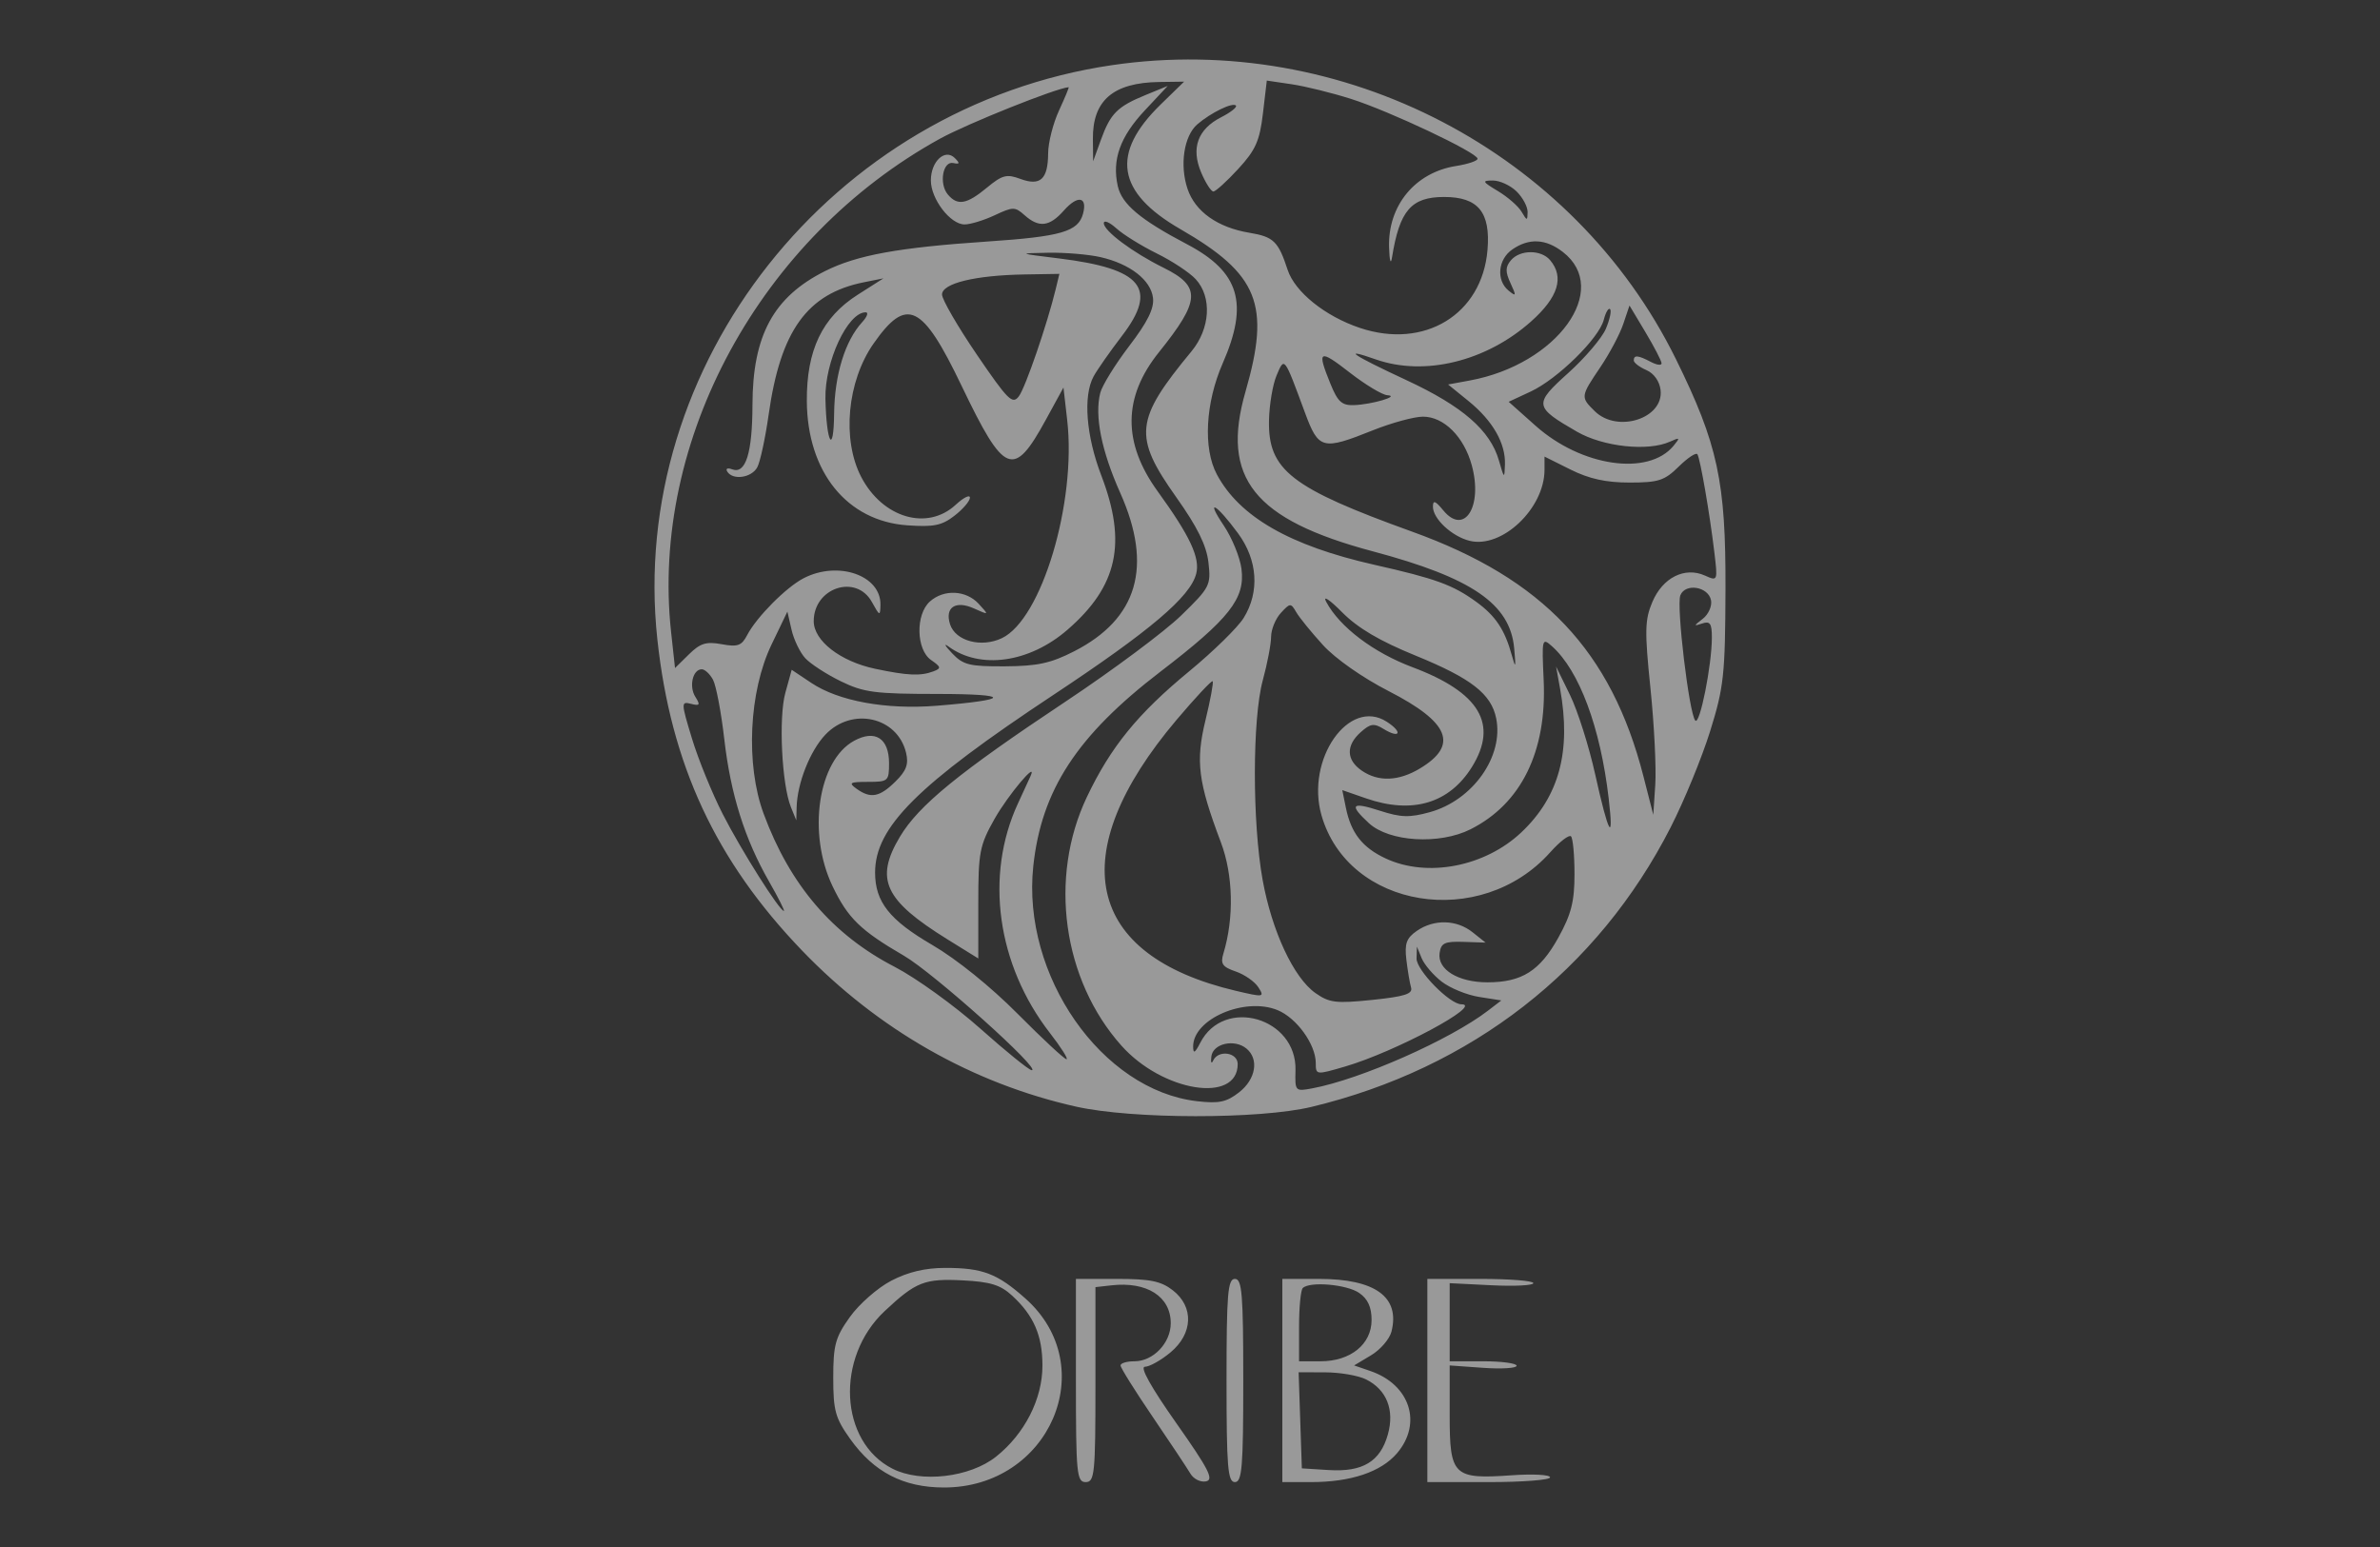<svg width="200" height="130" viewBox="0 0 200 130" fill="none" xmlns="http://www.w3.org/2000/svg">
<rect x="0" y="0" width="200" height="130" fill="#333333" stroke="none"/>
<mask id="mask0_18019_146" style="mask-type:alpha" maskUnits="userSpaceOnUse" x="0" y="0" width="200" height="130">
<rect width="200" height="130" fill="#D9D9D9"/>
</mask>
<g mask="url(#mask0_18019_146)">
<g opacity="0.5">
<path fill-rule="evenodd" clip-rule="evenodd" d="M93.46 5.473C69.924 8.922 52.74 30.628 55.242 53.746C56.377 64.233 60.144 72.333 67.393 79.871C73.793 86.526 81.728 91.046 90.437 92.996C95.161 94.054 105.85 94.065 110.213 93.015C123.644 89.786 134.274 81.511 140.391 69.523C141.521 67.309 143.014 63.674 143.708 61.447C144.861 57.748 144.973 56.715 144.999 49.55C145.031 40.457 144.359 37.334 140.828 30.167C132.255 12.767 112.822 2.636 93.46 5.473ZM97.533 8.783C93.317 12.893 93.83 16.16 99.178 19.247C105.758 23.043 106.778 25.584 104.665 32.905C102.569 40.165 105.362 43.666 115.378 46.335C123.689 48.55 126.895 50.745 127.241 54.46C127.396 56.12 127.362 56.23 127.05 55.089C126.458 52.92 125.682 51.754 124.042 50.566C122.082 49.147 120.636 48.621 115.493 47.461C108.387 45.857 104.153 43.426 102.253 39.859C101.09 37.678 101.295 33.85 102.75 30.527C104.956 25.493 104.16 22.843 99.749 20.525C95.818 18.459 94.27 17.158 93.93 15.635C93.436 13.421 94.122 11.498 96.197 9.283L98.127 7.222L96.262 7.986C93.891 8.958 93.314 9.537 92.512 11.754L91.861 13.553L91.84 11.694C91.804 8.439 93.54 6.944 97.42 6.89L99.505 6.861L97.533 8.783ZM113.519 8.307C116.77 9.336 124.166 12.832 124.166 13.338C124.166 13.518 123.354 13.793 122.361 13.949C118.908 14.493 116.616 17.28 116.729 20.798C116.765 21.928 116.872 22.286 116.977 21.629C117.607 17.691 118.588 16.552 121.353 16.552C124.22 16.552 125.267 17.832 125 21.009C124.543 26.423 119.703 29.377 114.274 27.555C111.352 26.575 108.812 24.531 108.203 22.671C107.42 20.279 107.029 19.899 104.996 19.561C102.315 19.115 100.431 17.778 99.79 15.866C99.119 13.863 99.493 11.41 100.618 10.445C101.749 9.474 103.572 8.585 103.857 8.866C103.988 8.995 103.433 9.437 102.625 9.848C100.647 10.855 100.069 12.448 100.94 14.498C101.312 15.374 101.772 16.091 101.963 16.091C102.155 16.091 103.096 15.236 104.057 14.191C105.515 12.605 105.857 11.836 106.129 9.531L106.454 6.771L108.531 7.078C109.673 7.246 111.918 7.799 113.519 8.307ZM88.994 9.284C88.496 10.362 88.085 11.982 88.079 12.883C88.066 15.07 87.424 15.658 85.737 15.031C84.593 14.606 84.222 14.704 82.926 15.777C81.239 17.175 80.464 17.31 79.652 16.347C78.89 15.442 79.224 13.511 80.111 13.701C80.653 13.817 80.68 13.726 80.236 13.282C79.411 12.455 78.224 13.564 78.224 15.162C78.224 16.724 79.859 18.86 81.055 18.86C81.543 18.86 82.684 18.512 83.589 18.087C85.129 17.364 85.292 17.364 86.103 18.087C87.309 19.162 88.197 19.054 89.404 17.687C90.559 16.379 91.394 16.517 91.013 17.952C90.612 19.464 89.189 19.878 82.948 20.298C75.498 20.801 72.017 21.435 69.333 22.78C65.001 24.951 63.249 28.175 63.233 34.005C63.223 38.092 62.663 39.869 61.522 39.438C61.133 39.291 60.956 39.377 61.117 39.633C61.585 40.379 63.156 40.152 63.636 39.269C63.881 38.818 64.312 36.82 64.594 34.829C65.589 27.783 67.829 24.674 72.599 23.719L74.24 23.391L72.081 24.765C69.091 26.668 67.774 29.421 67.801 33.711C67.839 39.663 71.175 43.787 76.239 44.144C78.471 44.301 79.147 44.163 80.217 43.331C80.926 42.781 81.506 42.101 81.506 41.821C81.506 41.542 80.967 41.812 80.308 42.421C77.919 44.63 74.174 43.529 72.375 40.089C70.735 36.951 71.186 32.044 73.409 28.87C76.192 24.896 77.502 25.525 80.807 32.422C84.408 39.937 85.171 40.242 87.897 35.253L89.367 32.565L89.679 35.289C90.473 42.214 87.536 52.033 84.193 53.627C82.465 54.451 80.291 53.871 79.838 52.465C79.379 51.044 80.292 50.432 81.836 51.125C83.126 51.703 83.126 51.702 82.245 50.743C81.182 49.587 79.32 49.497 78.144 50.545C76.925 51.631 76.986 54.598 78.246 55.467C79.085 56.046 79.109 56.163 78.441 56.416C77.361 56.824 76.269 56.776 73.546 56.201C70.621 55.584 68.38 53.847 68.38 52.199C68.38 49.382 71.954 48.204 73.268 50.589C73.927 51.785 73.969 51.798 73.987 50.819C74.031 48.343 70.427 47.096 67.536 48.588C66.066 49.346 63.58 51.85 62.785 53.374C62.32 54.266 61.99 54.383 60.645 54.135C59.344 53.895 58.845 54.05 57.89 54.99L56.724 56.138L56.394 53.112C54.638 36.968 63.913 19.956 78.997 11.651C81.301 10.383 88.767 7.396 89.804 7.328C89.856 7.325 89.491 8.205 88.994 9.284ZM127.447 16.091C127.963 16.599 128.378 17.378 128.371 17.822C128.357 18.572 128.321 18.57 127.861 17.79C127.588 17.329 126.697 16.55 125.882 16.061C124.552 15.262 124.508 15.171 125.455 15.17C126.035 15.169 126.931 15.583 127.447 16.091ZM97.21 21.298C98.499 21.933 99.971 22.906 100.481 23.462C101.864 24.968 101.707 27.61 100.12 29.53C95.353 35.297 95.212 36.66 98.856 41.798C100.627 44.295 101.387 45.839 101.551 47.271C101.77 49.182 101.675 49.368 99.26 51.718C97.875 53.067 93.511 56.318 89.562 58.944C80.568 64.923 77.193 67.678 75.615 70.329C73.495 73.889 74.317 75.651 79.631 78.945L82.209 80.543V75.892C82.209 71.624 82.321 71.043 83.567 68.829C84.703 66.812 87.254 63.783 86.589 65.242C86.474 65.496 86 66.524 85.537 67.528C82.735 73.601 83.782 81.083 88.235 86.817C89.172 88.023 89.795 89.01 89.621 89.01C89.446 89.01 87.602 87.294 85.522 85.199C83.259 82.918 80.376 80.594 78.344 79.41C74.747 77.316 73.537 75.784 73.537 73.323C73.537 69.505 77.088 65.965 88.493 58.413C96.666 53.001 100.028 50.149 100.522 48.21C100.862 46.88 100.002 45.043 97.291 41.3C94.325 37.206 94.357 33.376 97.388 29.6C100.894 25.234 100.954 24.069 97.762 22.491C95.187 21.219 92.757 19.405 92.757 18.756C92.757 18.471 93.232 18.666 93.812 19.19C94.391 19.714 95.921 20.662 97.21 21.298ZM131.332 21.173C135.408 24.329 130.852 30.621 123.513 31.974L121.689 32.31L123.406 33.703C125.438 35.352 126.525 37.244 126.467 39.028C126.427 40.253 126.401 40.237 125.962 38.705C125.235 36.165 122.907 34.141 118.189 31.946C113.638 29.829 112.651 29.161 115.61 30.201C119.704 31.639 124.895 30.371 128.664 27.012C130.947 24.977 131.469 23.294 130.261 21.861C129.505 20.964 127.728 20.971 126.967 21.874C126.497 22.431 126.49 22.836 126.935 23.797C127.436 24.88 127.418 24.949 126.77 24.419C125.715 23.558 125.875 21.796 127.083 20.963C128.493 19.99 129.895 20.06 131.332 21.173ZM92.486 21.609C94.961 22.174 96.71 23.533 96.891 25.031C96.998 25.92 96.441 27.049 94.894 29.074C93.714 30.62 92.619 32.393 92.46 33.014C91.969 34.943 92.554 37.871 94.144 41.434C96.894 47.597 95.61 51.998 90.267 54.73C88.3 55.736 87.187 55.977 84.45 55.993C81.453 56.009 80.943 55.883 79.996 54.885C79.409 54.265 79.276 54.014 79.703 54.327C82.362 56.281 86.495 55.701 89.699 52.925C93.919 49.268 94.719 45.629 92.548 39.963C91.269 36.626 91.007 33.279 91.896 31.636C92.196 31.082 93.274 29.541 94.292 28.211C97.337 24.233 95.989 22.578 88.999 21.718C85.514 21.289 85.508 21.286 88.069 21.238C89.487 21.211 91.475 21.378 92.486 21.609ZM88.718 24.283C88.012 27.21 86.178 32.55 85.622 33.298C85.086 34.017 84.707 33.643 82.092 29.807C80.481 27.444 79.162 25.168 79.162 24.751C79.162 23.81 81.942 23.133 86.085 23.063L89.024 23.014L88.718 24.283ZM134.95 27.622C134.625 28.396 133.203 30.068 131.791 31.339C128.871 33.966 128.905 34.192 132.513 36.274C134.725 37.55 138.488 37.953 140.339 37.112C141.175 36.732 141.207 36.77 140.635 37.462C138.511 40.032 132.895 39.214 129.034 35.773L126.78 33.764L128.637 32.899C130.889 31.85 134.376 28.423 134.772 26.87C134.931 26.248 135.169 25.846 135.302 25.977C135.434 26.108 135.276 26.848 134.95 27.622ZM139.628 30.529C139.632 30.729 139.228 30.677 138.729 30.414C137.649 29.845 137.292 29.814 137.292 30.288C137.292 30.482 137.766 30.845 138.346 31.096C138.984 31.371 139.458 32.036 139.545 32.776C139.826 35.165 135.91 36.421 134.01 34.551C132.809 33.368 132.814 33.324 134.48 30.859C135.252 29.717 136.12 28.083 136.408 27.228L136.932 25.673L138.276 27.92C139.015 29.156 139.623 30.33 139.628 30.529ZM72.455 27.069C71.009 28.641 70.13 31.509 70.094 34.771C70.054 38.322 69.444 37.257 69.364 33.498C69.299 30.394 71.232 26.244 72.744 26.244C73.002 26.244 72.872 26.615 72.455 27.069ZM116.59 33.213C117.697 33.278 115.305 33.987 113.786 34.044C112.76 34.082 112.418 33.771 111.794 32.234C110.646 29.41 110.841 29.299 113.426 31.31C114.738 32.331 116.162 33.188 116.59 33.213ZM109.657 34.667C110.806 37.775 111.121 37.858 115.349 36.167C116.935 35.532 118.839 35.013 119.58 35.013C121.332 35.013 123.021 36.696 123.678 39.096C124.626 42.564 123.056 45.044 121.28 42.884C120.614 42.075 120.415 42.004 120.415 42.577C120.415 43.596 122.008 45.079 123.5 45.447C126.214 46.118 129.791 42.724 129.791 39.478V38.369L131.98 39.46C133.546 40.241 134.957 40.551 136.938 40.551C139.373 40.551 139.873 40.388 141.075 39.205C141.827 38.465 142.53 38.001 142.639 38.173C142.88 38.559 143.676 43.158 144.066 46.432C144.352 48.831 144.345 48.848 143.271 48.366C141.578 47.607 139.725 48.535 138.857 50.579C138.218 52.086 138.197 53.008 138.695 57.85C139.008 60.9 139.19 64.538 139.099 65.934L138.932 68.472L138.105 65.242C135.406 54.706 129.675 48.643 118.672 44.679C108.49 41.01 106.548 39.5 106.638 35.324C106.666 34.01 106.952 32.313 107.274 31.552C107.944 29.968 107.897 29.906 109.657 34.667ZM104.039 44.82C105.689 47.063 105.867 49.737 104.51 51.927C104.015 52.727 101.955 54.744 99.933 56.411C95.609 59.974 93.334 62.77 91.332 66.982C88.109 73.762 89.3 82.333 94.235 87.866C97.709 91.761 104.008 92.759 104.008 89.415C104.008 88.427 102.372 88.197 101.946 89.125C101.8 89.442 101.731 89.286 101.794 88.779C101.928 87.692 103.726 87.282 104.737 88.108C105.819 88.992 105.536 90.693 104.125 91.792C103.065 92.618 102.438 92.75 100.592 92.538C92.584 91.616 85.856 81.968 86.829 72.801C87.509 66.399 90.501 61.816 97.507 56.448C103.318 51.995 104.656 50.294 104.323 47.786C104.193 46.817 103.523 45.184 102.833 44.157C101.248 41.798 102.201 42.322 104.039 44.82ZM143.784 50.443C143.879 50.934 143.564 51.637 143.085 52.005C142.315 52.596 142.31 52.642 143.034 52.396C143.701 52.17 143.855 52.388 143.855 53.565C143.855 55.883 142.84 60.97 142.462 60.55C141.941 59.969 140.859 50.916 141.205 50.029C141.615 48.977 143.56 49.289 143.784 50.443ZM118.946 55.088C123.628 56.999 125.312 58.307 125.729 60.36C126.379 63.56 123.766 67.253 120.144 68.252C118.444 68.72 117.723 68.699 115.971 68.132C113.565 67.352 113.337 67.604 115.031 69.171C116.735 70.747 120.955 71.003 123.571 69.689C127.833 67.548 129.996 63.144 129.72 57.165C129.558 53.652 129.581 53.56 130.423 54.311C132.708 56.347 134.487 61.121 135.183 67.088C135.636 70.963 135.171 70.137 134.049 65.072C133.524 62.707 132.57 59.701 131.928 58.392L130.762 56.011L131.097 57.858C132.054 63.13 131.027 66.941 127.84 69.949C124.777 72.839 119.933 73.769 116.443 72.139C114.486 71.225 113.531 70.007 113.097 67.871L112.797 66.396L114.79 67.088C118.682 68.439 121.794 67.514 123.699 64.438C125.925 60.844 124.341 58.189 118.706 56.072C115.408 54.833 112.58 52.692 111.446 50.575C111.136 49.996 111.714 50.373 112.776 51.444C114.1 52.778 115.92 53.853 118.946 55.088ZM111.179 54.211C112.219 55.351 114.506 56.954 116.682 58.069C121.816 60.699 122.592 62.614 119.319 64.579C117.524 65.657 115.823 65.718 114.426 64.754C113.124 63.856 113.094 62.642 114.347 61.526C115.163 60.799 115.457 60.758 116.268 61.256C117.651 62.106 117.904 61.534 116.535 60.651C113.356 58.601 109.714 63.811 111.047 68.5C113.285 76.366 124.423 78.176 130.268 71.624C131.069 70.725 131.856 70.121 132.017 70.28C132.179 70.438 132.311 71.866 132.311 73.453C132.311 75.76 132.04 76.827 130.956 78.787C129.407 81.588 127.886 82.548 124.996 82.548C122.532 82.548 120.773 81.469 120.975 80.081C121.096 79.242 121.408 79.097 122.977 79.148L124.836 79.21L123.746 78.341C122.407 77.274 120.513 77.225 119.069 78.22C118.19 78.826 118.022 79.288 118.182 80.643C118.292 81.564 118.47 82.622 118.578 82.993C118.732 83.522 118.023 83.746 115.321 84.025C112.266 84.339 111.715 84.273 110.545 83.453C108.713 82.169 106.883 78.252 106.103 73.945C105.227 69.105 105.235 60.404 106.117 57.165C106.498 55.769 106.812 54.124 106.815 53.51C106.818 52.895 107.187 51.993 107.636 51.505C108.411 50.662 108.475 50.659 108.925 51.438C109.185 51.89 110.2 53.137 111.179 54.211ZM67.666 55.308C68.108 55.789 69.452 56.661 70.652 57.247C72.584 58.19 73.516 58.312 78.802 58.315C85.049 58.319 84.996 58.804 78.693 59.308C74.456 59.647 70.471 58.919 68.181 57.39L66.529 56.286L65.994 58.226C65.42 60.303 65.696 65.933 66.463 67.823L66.914 68.934L66.944 67.834C66.998 65.807 68.074 63.091 69.359 61.737C71.595 59.38 75.414 60.236 76.14 63.257C76.371 64.219 76.167 64.771 75.243 65.68C73.91 66.993 73.159 67.131 71.976 66.28C71.282 65.781 71.412 65.703 72.941 65.703C74.638 65.703 74.709 65.641 74.709 64.138C74.709 62.04 73.539 61.288 71.774 62.251C68.739 63.908 67.833 70.025 69.963 74.472C71.249 77.156 72.315 78.195 75.96 80.312C78.446 81.756 87.574 89.933 86.701 89.933C86.481 89.933 84.537 88.36 82.38 86.438C80.223 84.517 76.983 82.18 75.179 81.246C69.951 78.541 66.381 74.367 64.169 68.374C62.645 64.246 62.932 58.12 64.834 54.166L66.167 51.396L66.515 52.915C66.706 53.751 67.225 54.827 67.666 55.308ZM59.915 57.116C60.176 57.597 60.603 59.842 60.863 62.104C61.398 66.752 62.58 70.507 64.639 74.098C65.412 75.446 65.966 76.549 65.872 76.549C65.506 76.549 62.287 71.452 60.74 68.422C59.846 66.673 58.682 63.819 58.154 62.081C57.226 59.032 57.223 58.928 58.07 59.146C58.807 59.336 58.865 59.241 58.433 58.56C57.878 57.684 58.213 56.242 58.973 56.242C59.23 56.242 59.654 56.636 59.915 57.116ZM101.301 60.52C100.461 63.98 100.678 65.702 102.594 70.78C103.632 73.53 103.714 77.138 102.806 80.13C102.544 80.993 102.724 81.254 103.844 81.638C104.589 81.894 105.446 82.493 105.749 82.971C106.277 83.802 106.2 83.814 103.864 83.265C91.169 80.278 89.313 71.785 98.884 60.475C100.459 58.615 101.817 57.162 101.903 57.247C101.989 57.332 101.719 58.805 101.301 60.52ZM121.15 82.49C121.855 83.036 123.271 83.615 124.296 83.776L126.162 84.07L125.046 84.926C121.856 87.375 114.349 90.695 110.28 91.457C108.839 91.727 108.818 91.704 108.865 89.937C108.982 85.516 102.857 83.746 100.864 87.625C100.414 88.502 100.27 88.58 100.264 87.95C100.245 85.637 104.591 83.756 107.353 84.882C108.96 85.537 110.566 87.76 110.569 89.331C110.571 90.337 110.589 90.339 113.028 89.626C117.255 88.39 124.721 84.394 122.803 84.394C121.823 84.394 119.009 81.514 119.038 80.539L119.068 79.549L119.468 80.523C119.688 81.059 120.445 81.944 121.15 82.49ZM74.899 107.621C73.763 108.211 72.201 109.579 71.427 110.66C70.196 112.38 70.021 113.021 70.021 115.777C70.021 118.542 70.195 119.172 71.447 120.925C73.432 123.707 75.906 124.99 79.298 125C88.193 125.024 92.603 114.84 86.173 109.122C83.807 107.017 82.577 106.547 79.439 106.547C77.754 106.547 76.307 106.889 74.899 107.621ZM85.051 108.875C86.873 110.551 87.6 112.23 87.6 114.759C87.6 117.563 86.11 120.489 83.707 122.404C81.508 124.156 77.388 124.637 74.997 123.42C70.536 121.149 70.183 114.079 74.337 110.181C76.966 107.714 77.687 107.43 80.905 107.594C83.225 107.712 84.071 107.974 85.051 108.875ZM90.413 116.008C90.413 123.831 90.481 124.546 91.233 124.546C91.984 124.546 92.054 123.849 92.054 116.354V108.162L93.4 108.011C96.382 107.675 98.382 108.953 98.382 111.195C98.382 112.851 96.913 114.393 95.335 114.393C94.691 114.393 94.163 114.55 94.163 114.743C94.163 114.935 95.376 116.876 96.859 119.055C98.341 121.234 99.77 123.385 100.035 123.835C100.299 124.285 100.889 124.577 101.346 124.484C102.028 124.345 101.582 123.47 98.845 119.585C96.721 116.569 95.765 114.854 96.209 114.854C96.591 114.854 97.553 114.316 98.346 113.659C100.257 112.076 100.346 109.815 98.553 108.427C97.558 107.655 96.649 107.47 93.865 107.47H90.413V116.008ZM103.07 116.008C103.07 123.29 103.174 124.546 103.773 124.546C104.373 124.546 104.476 123.29 104.476 116.008C104.476 108.726 104.373 107.47 103.773 107.47C103.174 107.47 103.07 108.726 103.07 116.008ZM107.758 116.008V124.546H110.165C113.515 124.546 116.05 123.696 117.396 122.122C119.541 119.611 118.491 116.356 115.167 115.215L113.79 114.742L115.215 113.89C115.999 113.421 116.77 112.526 116.929 111.902C117.67 108.995 115.571 107.47 110.829 107.47H107.758V116.008ZM119.946 116.008V124.546H125.103C127.939 124.546 130.26 124.366 130.26 124.146C130.26 123.926 128.818 123.848 127.055 123.972C122.126 124.319 121.822 124.026 121.822 118.936V114.743L124.634 114.944C126.181 115.053 127.447 114.975 127.447 114.768C127.447 114.562 126.181 114.393 124.634 114.393H121.822V111.112V107.83L125.338 108.005C127.271 108.101 128.853 108.021 128.853 107.825C128.853 107.63 126.849 107.47 124.4 107.47H119.946V116.008ZM114.216 108.65C114.943 109.151 115.259 109.84 115.259 110.924C115.259 112.962 113.492 114.393 110.976 114.393H109.164V111.47C109.164 109.862 109.305 108.408 109.477 108.239C110.064 107.661 113.173 107.93 114.216 108.65ZM114.79 115.913C116.53 116.78 117.205 118.482 116.627 120.545C115.988 122.823 114.511 123.713 111.666 123.534L109.399 123.392L109.263 119.354L109.128 115.316L111.373 115.323C112.608 115.326 114.145 115.592 114.79 115.913Z" fill="white"/>
</g>
</g>
</svg>

